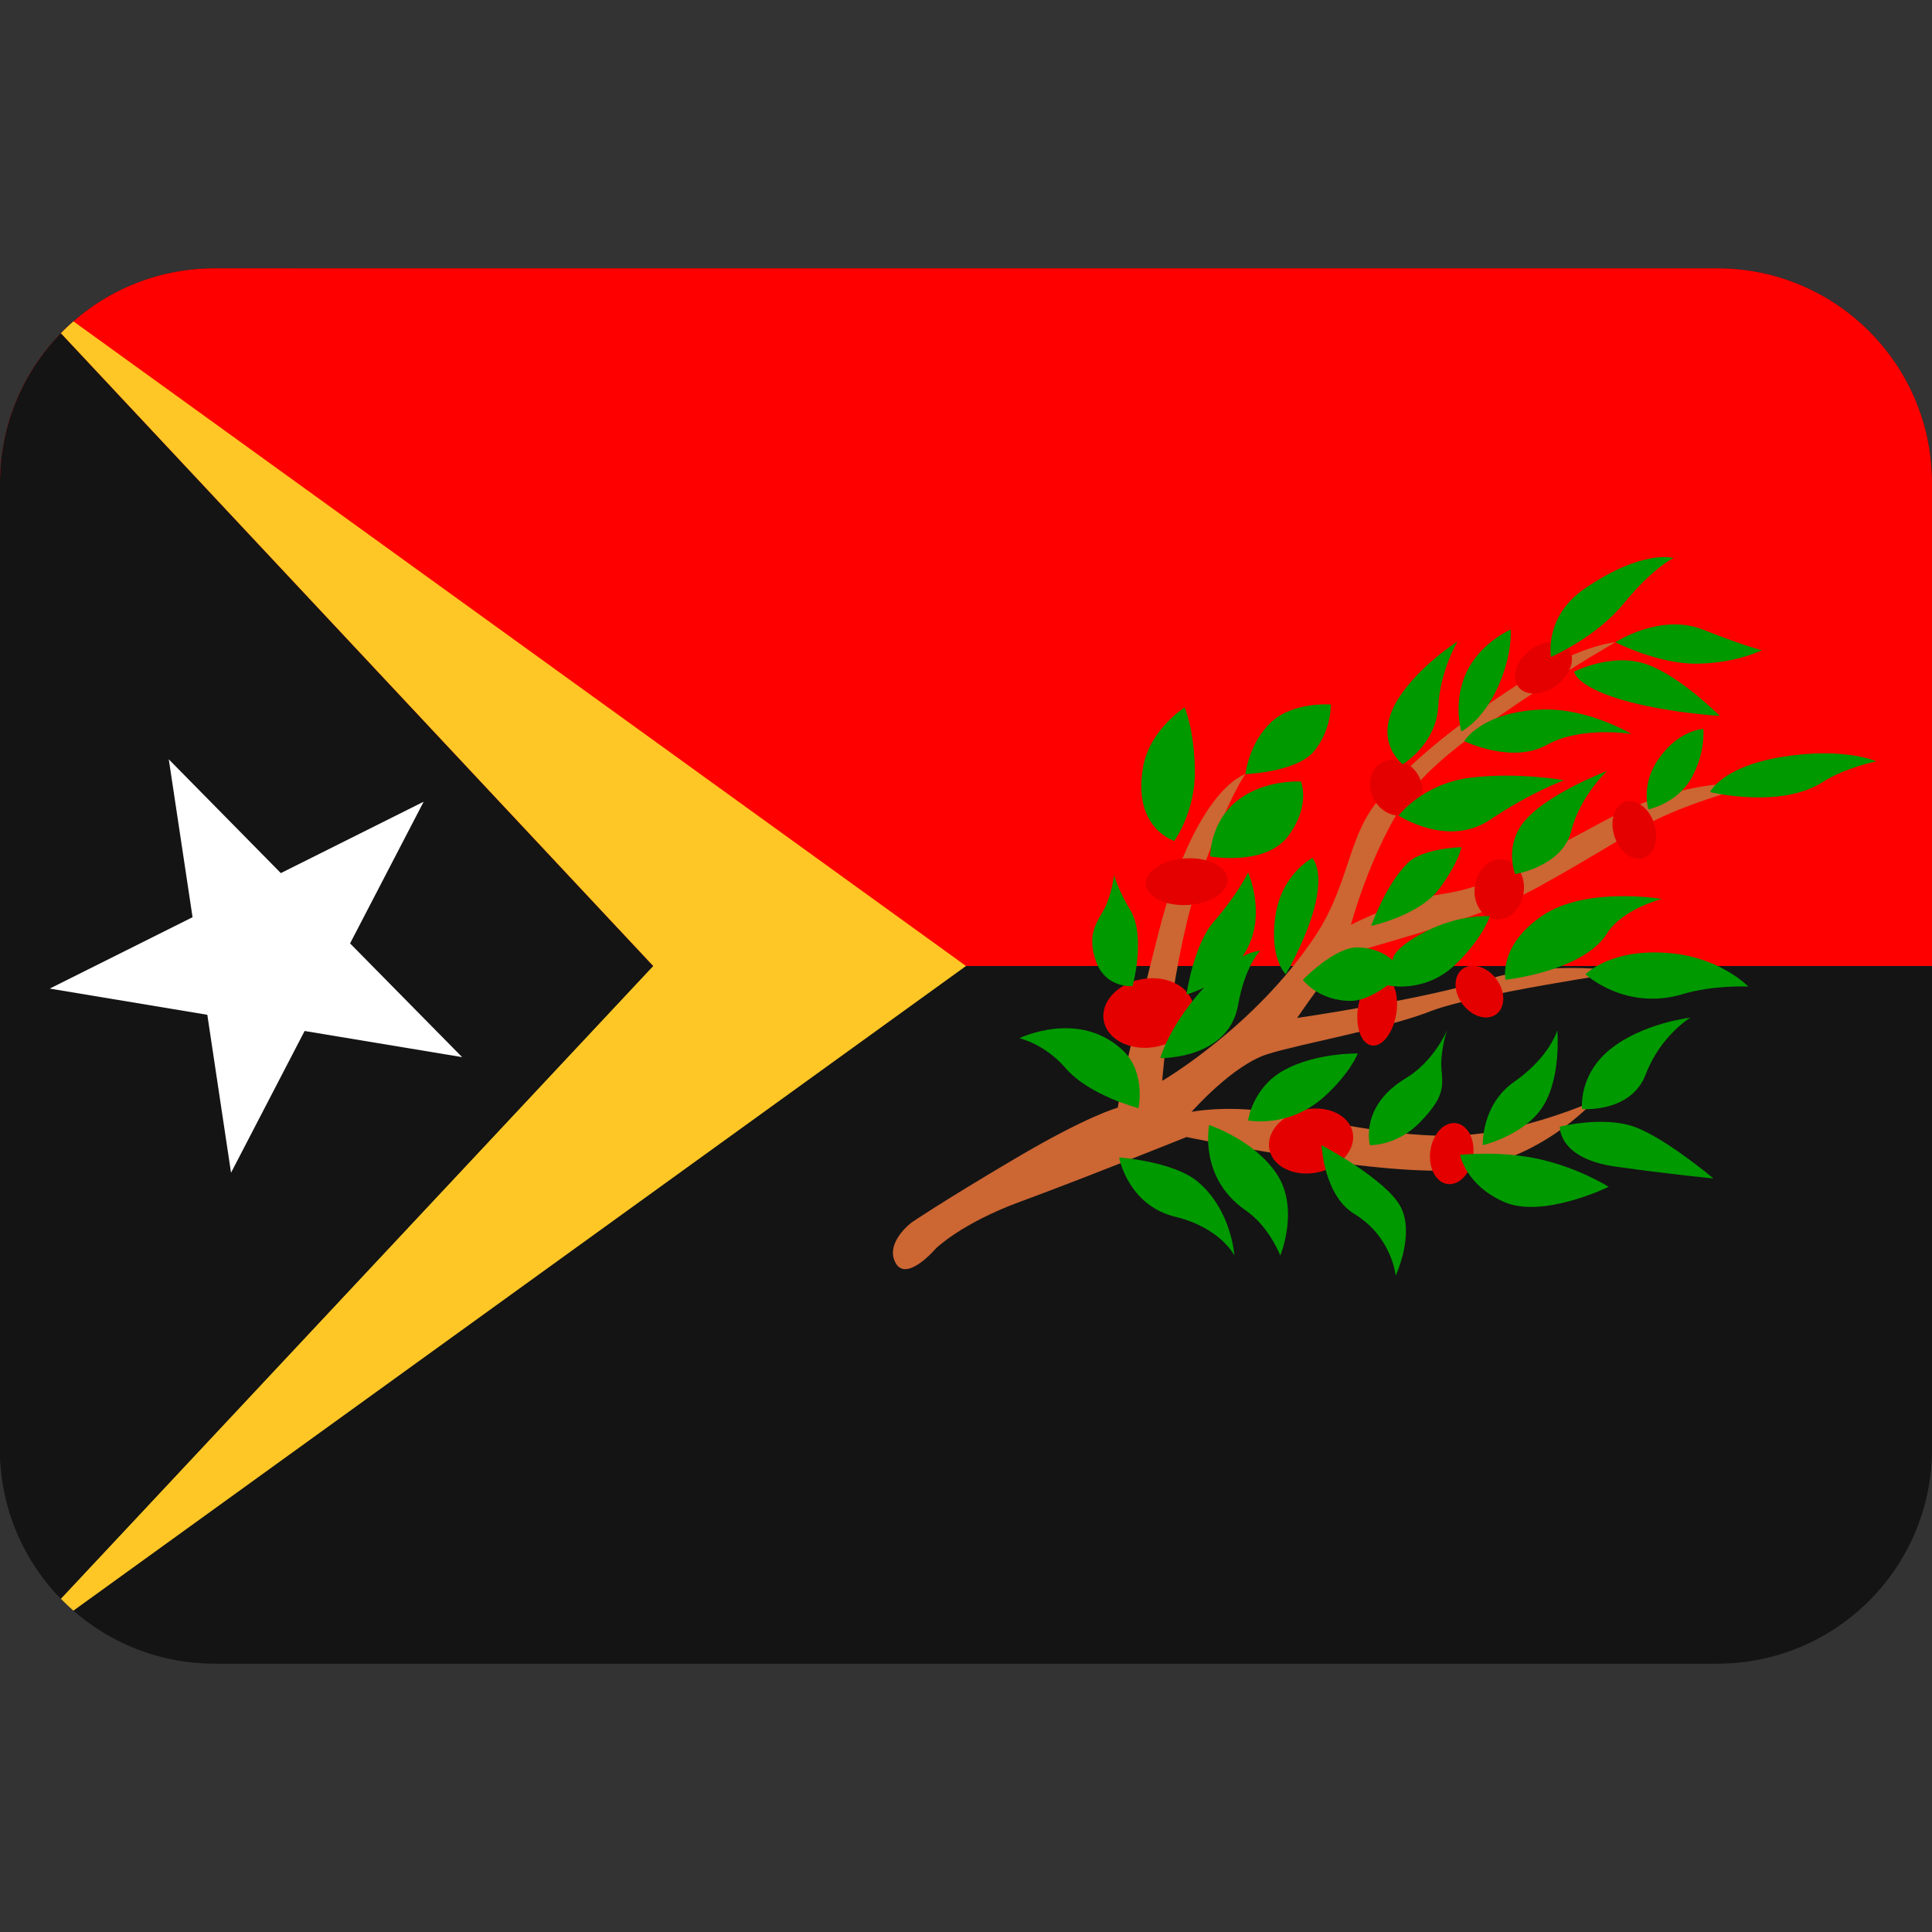 <svg xmlns:dc="http://purl.org/dc/elements/1.1/" xmlns:cc="http://creativecommons.org/ns#" xmlns:rdf="http://www.w3.org/1999/02/22-rdf-syntax-ns#" xmlns:svg="http://www.w3.org/2000/svg" xmlns="http://www.w3.org/2000/svg" viewBox="0 0 45 45" style="enable-background:new 0 0 45 45;" xml:space="preserve" version="1.1" id="svg2"><rect x="0" y="0" width="45" height="45" fill="#333333" stroke="none"/><defs id="defs6"><clipPath id="clipPath16" clipPathUnits="userSpaceOnUse"><path id="path18" d="M 4,31 C 1.791,31 0,29.209 0,27 L 0,27 0,9 C 0,6.791 1.791,5 4,5 l 0,0 28,0 c 2.209,0 4,1.791 4,4 l 0,0 0,18 c 0,2.209 -1.791,4 -4,4 l 0,0 -28,0 z"/></clipPath></defs><g transform="matrix(1.25,0,0,-1.25,0,45)" id="g10"><g id="g12"><g xmlns="http://www.w3.org/2000/svg" clip-path="url(#clipPath16)" id="g14"><g id="g30"><path id="path20" style="fill:#141414;fill-opacity:1;fill-rule:nonzero;stroke:none" d="m 0,5 36,0 0,25.999 -36,0 L 0,5 z"/><path id="path21" style="fill:#ff0000;fill-opacity:1;fill-rule:nonzero;stroke:none" d="M 36,30.999 36,18 0,18 0,31 36,30.999 z"/></g><g id="g34"><path id="path30" style="fill:#ffc726;fill-opacity:1;fill-rule:nonzero;stroke:none" d="M 0,31 12.169,18 0,5 18,18 0,31 z"/><path id="path31" style="fill:#141414;fill-opacity:1;fill-rule:nonzero;stroke:none" d="M 0,31 0,5 12.169,18 0,31 z"/><path id="path32" style="fill:#ffffff;fill-opacity:1;fill-rule:nonzero;stroke:none" d="m 5.676,16.789 2.935,-0.487 -2.088,2.119 1.371,2.64 -2.661,-1.33 -2.088,2.12 0.443,-2.942 -2.661,-1.33 2.936,-0.488 0.442,-2.943 1.371,2.641 z"/></g><g id="g38"><path id="path40" style="fill:#cc6633;fill-opacity:1;fill-rule:nonzero;stroke:none" d="m 16.984,13.219 c 0,0 -0.5,-0.375 -0.297,-0.75 0.203,-0.375 0.75,0.266 0.75,0.266 0,0 0.469,0.468 1.578,0.875 1.11,0.406 3.094,1.203 3.094,1.203 0,0 3.203,-0.672 4.844,-0.625 1.64,0.047 2.75,1.297 2.75,1.297 0,0 -1.288,-0.576 -2.485,-0.641 -1.196,-0.065 -2.672,0.312 -3.547,0.438 -0.875,0.125 -1.468,0 -1.468,0 0,0 0.765,0.875 1.422,1.078 0.656,0.203 2.187,0.468 3.031,0.797 0.844,0.328 3.641,0.734 3.641,0.734 0,0 -1.391,0.234 -2.579,-0.141 -1.187,-0.375 -3.547,-0.718 -3.547,-0.718 0,0 0.654,0.965 0.891,1.14 0.237,0.175 2.328,0.594 3.625,1.313 1.297,0.718 1.819,1.118 2.578,1.421 0.759,0.304 1.453,0.469 1.453,0.469 0,0 -1.142,0.224 -2.828,-0.672 -1.685,-0.895 -2.093,-1.218 -3,-1.359 -0.906,-0.141 -1.718,-0.578 -1.718,-0.578 0,0 0.442,1.663 1.25,2.634 0.807,0.971 3.677,2.633 3.677,2.633 0,0 -0.677,-0.048 -1.834,-0.798 -1.156,-0.75 -2.125,-1.547 -2.64,-2.219 -0.516,-0.672 -0.502,-1.534 -1.125,-2.469 -1.125,-1.687 -2.844,-2.687 -2.844,-2.687 0,0 0.187,2.359 0.719,3.843 0.531,1.485 0.831,1.872 0.831,1.872 0,0 -0.925,-0.247 -1.613,-2.934 -0.687,-2.688 -0.765,-3.281 -0.765,-3.281 0,0 -0.547,-0.141 -1.922,-0.954 -1.375,-0.812 -1.922,-1.187 -1.922,-1.187"/><path id="path41" style="fill:#e50000;fill-opacity:1;fill-rule:nonzero;stroke:none" d="m 22.239,17.254 c -0.056,0.352 -0.475,0.577 -0.937,0.505 -0.461,-0.072 -0.792,-0.415 -0.737,-0.766 0.055,-0.351 0.474,-0.577 0.936,-0.505 0.463,0.073 0.793,0.415 0.738,0.766"/><path id="path42" style="fill:#e50000;fill-opacity:1;fill-rule:nonzero;stroke:none" d="m 25.205,14.901 c 0.067,-0.322 -0.226,-0.656 -0.653,-0.746 -0.429,-0.089 -0.83,0.1 -0.898,0.422 -0.067,0.322 0.225,0.656 0.654,0.745 0.427,0.09 0.83,-0.099 0.897,-0.421"/><path id="path43" style="fill:#e50000;fill-opacity:1;fill-rule:nonzero;stroke:none" d="m 26.018,17.115 c -0.056,-0.359 -0.261,-0.626 -0.457,-0.596 -0.197,0.031 -0.312,0.347 -0.256,0.706 0.055,0.36 0.26,0.627 0.457,0.597 0.196,-0.031 0.312,-0.347 0.256,-0.707"/><path id="path44" style="fill:#e50000;fill-opacity:1;fill-rule:nonzero;stroke:none" d="m 27.881,17.758 c 0.174,-0.232 0.174,-0.526 0.001,-0.656 -0.174,-0.13 -0.455,-0.046 -0.629,0.187 -0.174,0.232 -0.175,0.525 -0.001,0.655 0.174,0.13 0.455,0.046 0.629,-0.186"/><path id="path45" style="fill:#e50000;fill-opacity:1;fill-rule:nonzero;stroke:none" d="m 27.449,14.448 c -0.044,-0.312 -0.258,-0.541 -0.479,-0.51 -0.219,0.031 -0.361,0.31 -0.317,0.623 0.044,0.313 0.259,0.541 0.479,0.51 0.219,-0.031 0.362,-0.31 0.317,-0.623"/><path id="path46" style="fill:#e50000;fill-opacity:1;fill-rule:nonzero;stroke:none" d="m 22.875,19.616 c 0.015,-0.24 -0.316,-0.455 -0.737,-0.479 -0.422,-0.025 -0.776,0.149 -0.789,0.389 -0.015,0.24 0.315,0.454 0.737,0.479 0.422,0.026 0.775,-0.149 0.789,-0.389"/><path id="path47" style="fill:#e50000;fill-opacity:1;fill-rule:nonzero;stroke:none" d="m 26.418,21.571 c 0.157,-0.254 0.105,-0.571 -0.115,-0.708 -0.221,-0.137 -0.528,-0.042 -0.686,0.212 -0.157,0.254 -0.105,0.572 0.115,0.708 0.222,0.137 0.529,0.042 0.686,-0.212"/><path id="path48" style="fill:#e50000;fill-opacity:1;fill-rule:nonzero;stroke:none" d="m 28.39,19.363 c -0.046,-0.309 -0.285,-0.529 -0.536,-0.493 -0.251,0.037 -0.417,0.317 -0.372,0.625 0.045,0.309 0.285,0.53 0.535,0.493 0.251,-0.037 0.418,-0.316 0.373,-0.625"/><path id="path49" style="fill:#e50000;fill-opacity:1;fill-rule:nonzero;stroke:none" d="m 30.822,20.656 c 0.095,-0.29 0.007,-0.58 -0.197,-0.646 -0.203,-0.067 -0.446,0.114 -0.541,0.404 -0.095,0.29 -0.007,0.579 0.196,0.646 0.204,0.067 0.446,-0.113 0.542,-0.404"/><path id="path50" style="fill:#e50000;fill-opacity:1;fill-rule:nonzero;stroke:none" d="m 29.23,23.912 c 0.137,-0.182 0.036,-0.487 -0.224,-0.683 -0.259,-0.194 -0.581,-0.205 -0.717,-0.024 -0.136,0.183 -0.037,0.488 0.223,0.683 0.26,0.195 0.581,0.206 0.718,0.024"/><path id="path51" style="fill:#009900;fill-opacity:1;fill-rule:nonzero;stroke:none" d="m 29.48,15.335 c 0,0 0.91,-0.078 1.185,0.644 0.274,0.721 0.831,1.058 0.831,1.058 0,0 -0.885,-0.1 -1.49,-0.587 -0.603,-0.486 -0.526,-1.115 -0.526,-1.115"/><path id="path52" style="fill:#009900;fill-opacity:1;fill-rule:nonzero;stroke:none" d="m 31.928,14.041 c 0,0 -0.902,0.761 -1.482,0.965 -0.581,0.204 -1.381,0 -1.381,0 0,0 -0.032,-0.596 1.043,-0.745 1.075,-0.15 1.82,-0.22 1.82,-0.22"/><path id="path53" style="fill:#009900;fill-opacity:1;fill-rule:nonzero;stroke:none" d="m 29.975,13.885 c 0,0 -0.525,0.337 -1.263,0.51 -0.737,0.172 -1.506,0.086 -1.506,0.086 0,0 0.102,-0.565 0.824,-0.879 0.721,-0.314 1.945,0.283 1.945,0.283"/><path id="path54" style="fill:#009900;fill-opacity:1;fill-rule:nonzero;stroke:none" d="m 27.63,14.661 c 0,0 0.792,0.187 1.129,0.737 0.337,0.549 0.259,1.404 0.259,1.404 0,0 -0.141,-0.499 -0.8,-0.957 -0.623,-0.433 -0.588,-1.184 -0.588,-1.184"/><path id="path55" style="fill:#009900;fill-opacity:1;fill-rule:nonzero;stroke:none" d="m 25.527,14.661 c 0,0 0.51,-0.016 0.941,0.436 0.432,0.45 0.424,0.63 0.392,0.967 -0.031,0.338 0.103,0.738 0.103,0.738 0,0 -0.236,-0.573 -0.769,-0.894 -0.871,-0.525 -0.667,-1.247 -0.667,-1.247"/><path id="path56" style="fill:#009900;fill-opacity:1;fill-rule:nonzero;stroke:none" d="m 26.006,12.229 c 0,0 0.36,0.767 0.094,1.281 -0.267,0.515 -1.474,1.151 -1.474,1.151 0,0 0.039,-0.934 0.609,-1.28 0.705,-0.427 0.771,-1.152 0.771,-1.152"/><path id="path57" style="fill:#009900;fill-opacity:1;fill-rule:nonzero;stroke:none" d="m 23.856,12.605 c 0,0 0.361,0.871 -0.062,1.514 -0.424,0.643 -1.263,0.918 -1.263,0.918 0,0 -0.204,-0.981 0.682,-1.592 0.44,-0.304 0.643,-0.84 0.643,-0.84"/><path id="path58" style="fill:#009900;fill-opacity:1;fill-rule:nonzero;stroke:none" d="m 23.002,12.605 c 0,0 -0.055,0.855 -0.69,1.381 -0.453,0.374 -1.459,0.447 -1.459,0.447 0,0 0.161,-0.891 1.047,-1.106 0.843,-0.204 1.102,-0.722 1.102,-0.722"/><path id="path59" style="fill:#009900;fill-opacity:1;fill-rule:nonzero;stroke:none" d="m 23.256,15.122 c 0,0 0.758,-0.155 1.425,0.448 0.484,0.44 0.619,0.8 0.619,0.8 0,0 -0.769,0.017 -1.364,-0.306 -0.597,-0.321 -0.68,-0.942 -0.68,-0.942"/><path id="path60" style="fill:#009900;fill-opacity:1;fill-rule:nonzero;stroke:none" d="m 21.214,15.351 c 0,0 0.142,0.659 -0.282,1.067 -0.816,0.785 -1.938,0.236 -1.938,0.236 0,0 0.469,-0.101 0.863,-0.558 0.439,-0.51 1.357,-0.745 1.357,-0.745"/><path id="path61" style="fill:#009900;fill-opacity:1;fill-rule:nonzero;stroke:none" d="m 21.104,17.625 c 0,0 -0.502,-0.047 -0.682,0.463 -0.18,0.51 0.024,0.729 0.157,0.98 0.133,0.251 0.18,0.62 0.18,0.62 0,0 0.086,-0.291 0.298,-0.636 0.303,-0.492 0.047,-1.427 0.047,-1.427"/><path id="path62" style="fill:#009900;fill-opacity:1;fill-rule:nonzero;stroke:none" d="m 21.621,16.284 c 0,0 1.27,-0.028 1.449,0.989 0.128,0.727 0.41,1.011 0.41,1.011 0,0 -0.455,0 -1.128,-0.778 -0.589,-0.682 -0.731,-1.222 -0.731,-1.222"/><path id="path63" style="fill:#009900;fill-opacity:1;fill-rule:nonzero;stroke:none" d="m 23.256,19.743 c 0,0 -0.176,-0.384 -0.639,-0.917 -0.379,-0.438 -0.509,-1.357 -0.509,-1.357 0,0 0.821,0.219 1.148,0.886 0.326,0.666 0,1.388 0,1.388"/><path id="path64" style="fill:#009900;fill-opacity:1;fill-rule:nonzero;stroke:none" d="m 21.881,20.331 c 0,0 0.399,0.549 0.384,1.325 -0.016,0.777 -0.192,1.161 -0.192,1.161 0,0 -0.649,-0.412 -0.773,-1.106 -0.204,-1.145 0.581,-1.38 0.581,-1.38"/><path id="path65" style="fill:#009900;fill-opacity:1;fill-rule:nonzero;stroke:none" d="m 22.551,20.041 c 0,0 1.031,-0.188 1.455,0.384 0.424,0.573 0.235,1.012 0.235,1.012 0,0 -0.682,0.047 -1.192,-0.36 -0.51,-0.409 -0.498,-1.036 -0.498,-1.036"/><path id="path66" style="fill:#009900;fill-opacity:1;fill-rule:nonzero;stroke:none" d="m 23.206,21.575 c 0,0 0.965,0.035 1.286,0.435 0.321,0.4 0.306,0.863 0.306,0.863 0,0 -0.714,0.055 -1.121,-0.338 -0.409,-0.392 -0.471,-0.96 -0.471,-0.96"/><path id="path67" style="fill:#009900;fill-opacity:1;fill-rule:nonzero;stroke:none" d="m 23.959,17.845 c 0,0 0.415,0.706 0.557,1.341 0.141,0.636 -0.063,0.826 -0.063,0.826 0,0 -0.581,-0.3 -0.69,-1.093 -0.11,-0.792 0.196,-1.074 0.196,-1.074"/><path id="path68" style="fill:#009900;fill-opacity:1;fill-rule:nonzero;stroke:none" d="m 25.551,18.747 c 0,0 0.91,0.196 1.278,0.706 0.369,0.51 0.401,0.761 0.401,0.761 0,0 -0.717,-0.018 -0.995,-0.291 -0.417,-0.407 -0.684,-1.176 -0.684,-1.176"/><path id="path69" style="fill:#009900;fill-opacity:1;fill-rule:nonzero;stroke:none" d="m 24.277,17.743 c 0,0 0.288,-0.398 0.905,-0.393 0.308,0.004 0.674,0.291 0.674,0.291 0,0 0.698,-0.172 1.287,0.408 0.497,0.491 0.619,0.879 0.619,0.879 0,0 -0.556,0.046 -1.208,-0.291 -0.65,-0.337 -0.603,-0.533 -0.603,-0.533 0,0 -0.22,0.235 -0.652,0.243 -0.431,0.008 -1.022,-0.604 -1.022,-0.604"/><path id="path70" style="fill:#009900;fill-opacity:1;fill-rule:nonzero;stroke:none" d="m 26.061,20.802 c 0,0 0.918,-0.604 1.702,-0.078 0.784,0.525 1.381,0.737 1.381,0.737 0,0 -0.863,0.157 -1.749,0.047 -0.887,-0.11 -1.334,-0.706 -1.334,-0.706"/><path id="path71" style="fill:#009900;fill-opacity:1;fill-rule:nonzero;stroke:none" d="m 26.14,21.759 c 0,0 0.619,0.376 0.658,1.067 0.039,0.69 0.362,1.223 0.362,1.223 0,0 -0.711,-0.451 -1.099,-1.059 -0.51,-0.799 0.079,-1.231 0.079,-1.231"/><path id="path72" style="fill:#009900;fill-opacity:1;fill-rule:nonzero;stroke:none" d="m 27.23,22.371 c 0,0 0.384,0.18 0.675,0.815 0.29,0.636 0.243,1.083 0.243,1.083 0,0 -0.565,-0.243 -0.824,-0.8 -0.259,-0.557 -0.094,-1.098 -0.094,-1.098"/><path id="path73" style="fill:#009900;fill-opacity:1;fill-rule:nonzero;stroke:none" d="m 27.284,22.19 c 0,0 0.887,-0.432 1.537,-0.071 0.651,0.361 1.577,0.204 1.577,0.204 0,0 -0.804,0.492 -1.686,0.455 -1.111,-0.047 -1.428,-0.588 -1.428,-0.588"/><path id="path74" style="fill:#009900;fill-opacity:1;fill-rule:nonzero;stroke:none" d="m 28.9,23.759 c 0,0 -0.137,0.753 0.635,1.278 1.082,0.738 1.647,0.565 1.647,0.565 0,0 -0.386,-0.184 -0.926,-0.847 -0.517,-0.635 -1.356,-0.996 -1.356,-0.996"/><path id="path75" style="fill:#009900;fill-opacity:1;fill-rule:nonzero;stroke:none" d="m 30.1,24.033 c 0,0 0.84,0.549 1.632,0.235 0.792,-0.313 1.097,-0.384 1.097,-0.384 0,0 -0.478,-0.243 -1.208,-0.251 -0.728,-0.008 -1.521,0.4 -1.521,0.4"/><path id="path76" style="fill:#009900;fill-opacity:1;fill-rule:nonzero;stroke:none" d="m 29.331,23.484 c 0,0 0.683,0.353 1.318,0.149 0.635,-0.204 1.396,-0.973 1.396,-0.973 0,0 -0.871,0.052 -1.647,0.251 -1.036,0.267 -1.067,0.573 -1.067,0.573"/><path id="path77" style="fill:#009900;fill-opacity:1;fill-rule:nonzero;stroke:none" d="m 30.718,20.919 c 0,0 0.535,0.11 0.802,0.588 0.266,0.479 0.219,0.91 0.219,0.91 0,0 -0.455,-0.01 -0.838,-0.564 -0.338,-0.487 -0.183,-0.934 -0.183,-0.934"/><path id="path78" style="fill:#009900;fill-opacity:1;fill-rule:nonzero;stroke:none" d="m 28.233,19.712 c 0,0 0.878,0.143 1.043,0.797 0.165,0.654 0.667,1.124 0.667,1.124 0,0 -1.221,-0.46 -1.601,-1.019 -0.297,-0.44 -0.109,-0.902 -0.109,-0.902"/><path id="path79" style="fill:#009900;fill-opacity:1;fill-rule:nonzero;stroke:none" d="m 28.053,17.743 c 0,0 -0.141,0.625 0.675,1.187 0.815,0.562 2.235,0.319 2.235,0.319 0,0 -0.736,-0.188 -1.019,-0.643 -0.441,-0.706 -1.891,-0.863 -1.891,-0.863"/><path id="path80" style="fill:#009900;fill-opacity:1;fill-rule:nonzero;stroke:none" d="m 29.543,17.845 c 0,0 0.5,0.525 1.67,0.384 0.877,-0.106 1.365,-0.612 1.365,-0.612 0,0 -0.645,0.033 -1.223,-0.141 -1.067,-0.321 -1.812,0.369 -1.812,0.369"/><path id="path81" style="fill:#009900;fill-opacity:1;fill-rule:nonzero;stroke:none" d="m 31.864,21.241 c 0,0 0.22,0.479 1.365,0.659 1.145,0.18 1.734,-0.086 1.734,-0.086 0,0 -0.583,-0.119 -0.996,-0.385 -0.792,-0.51 -2.103,-0.188 -2.103,-0.188"/></g></g></g></g></svg>